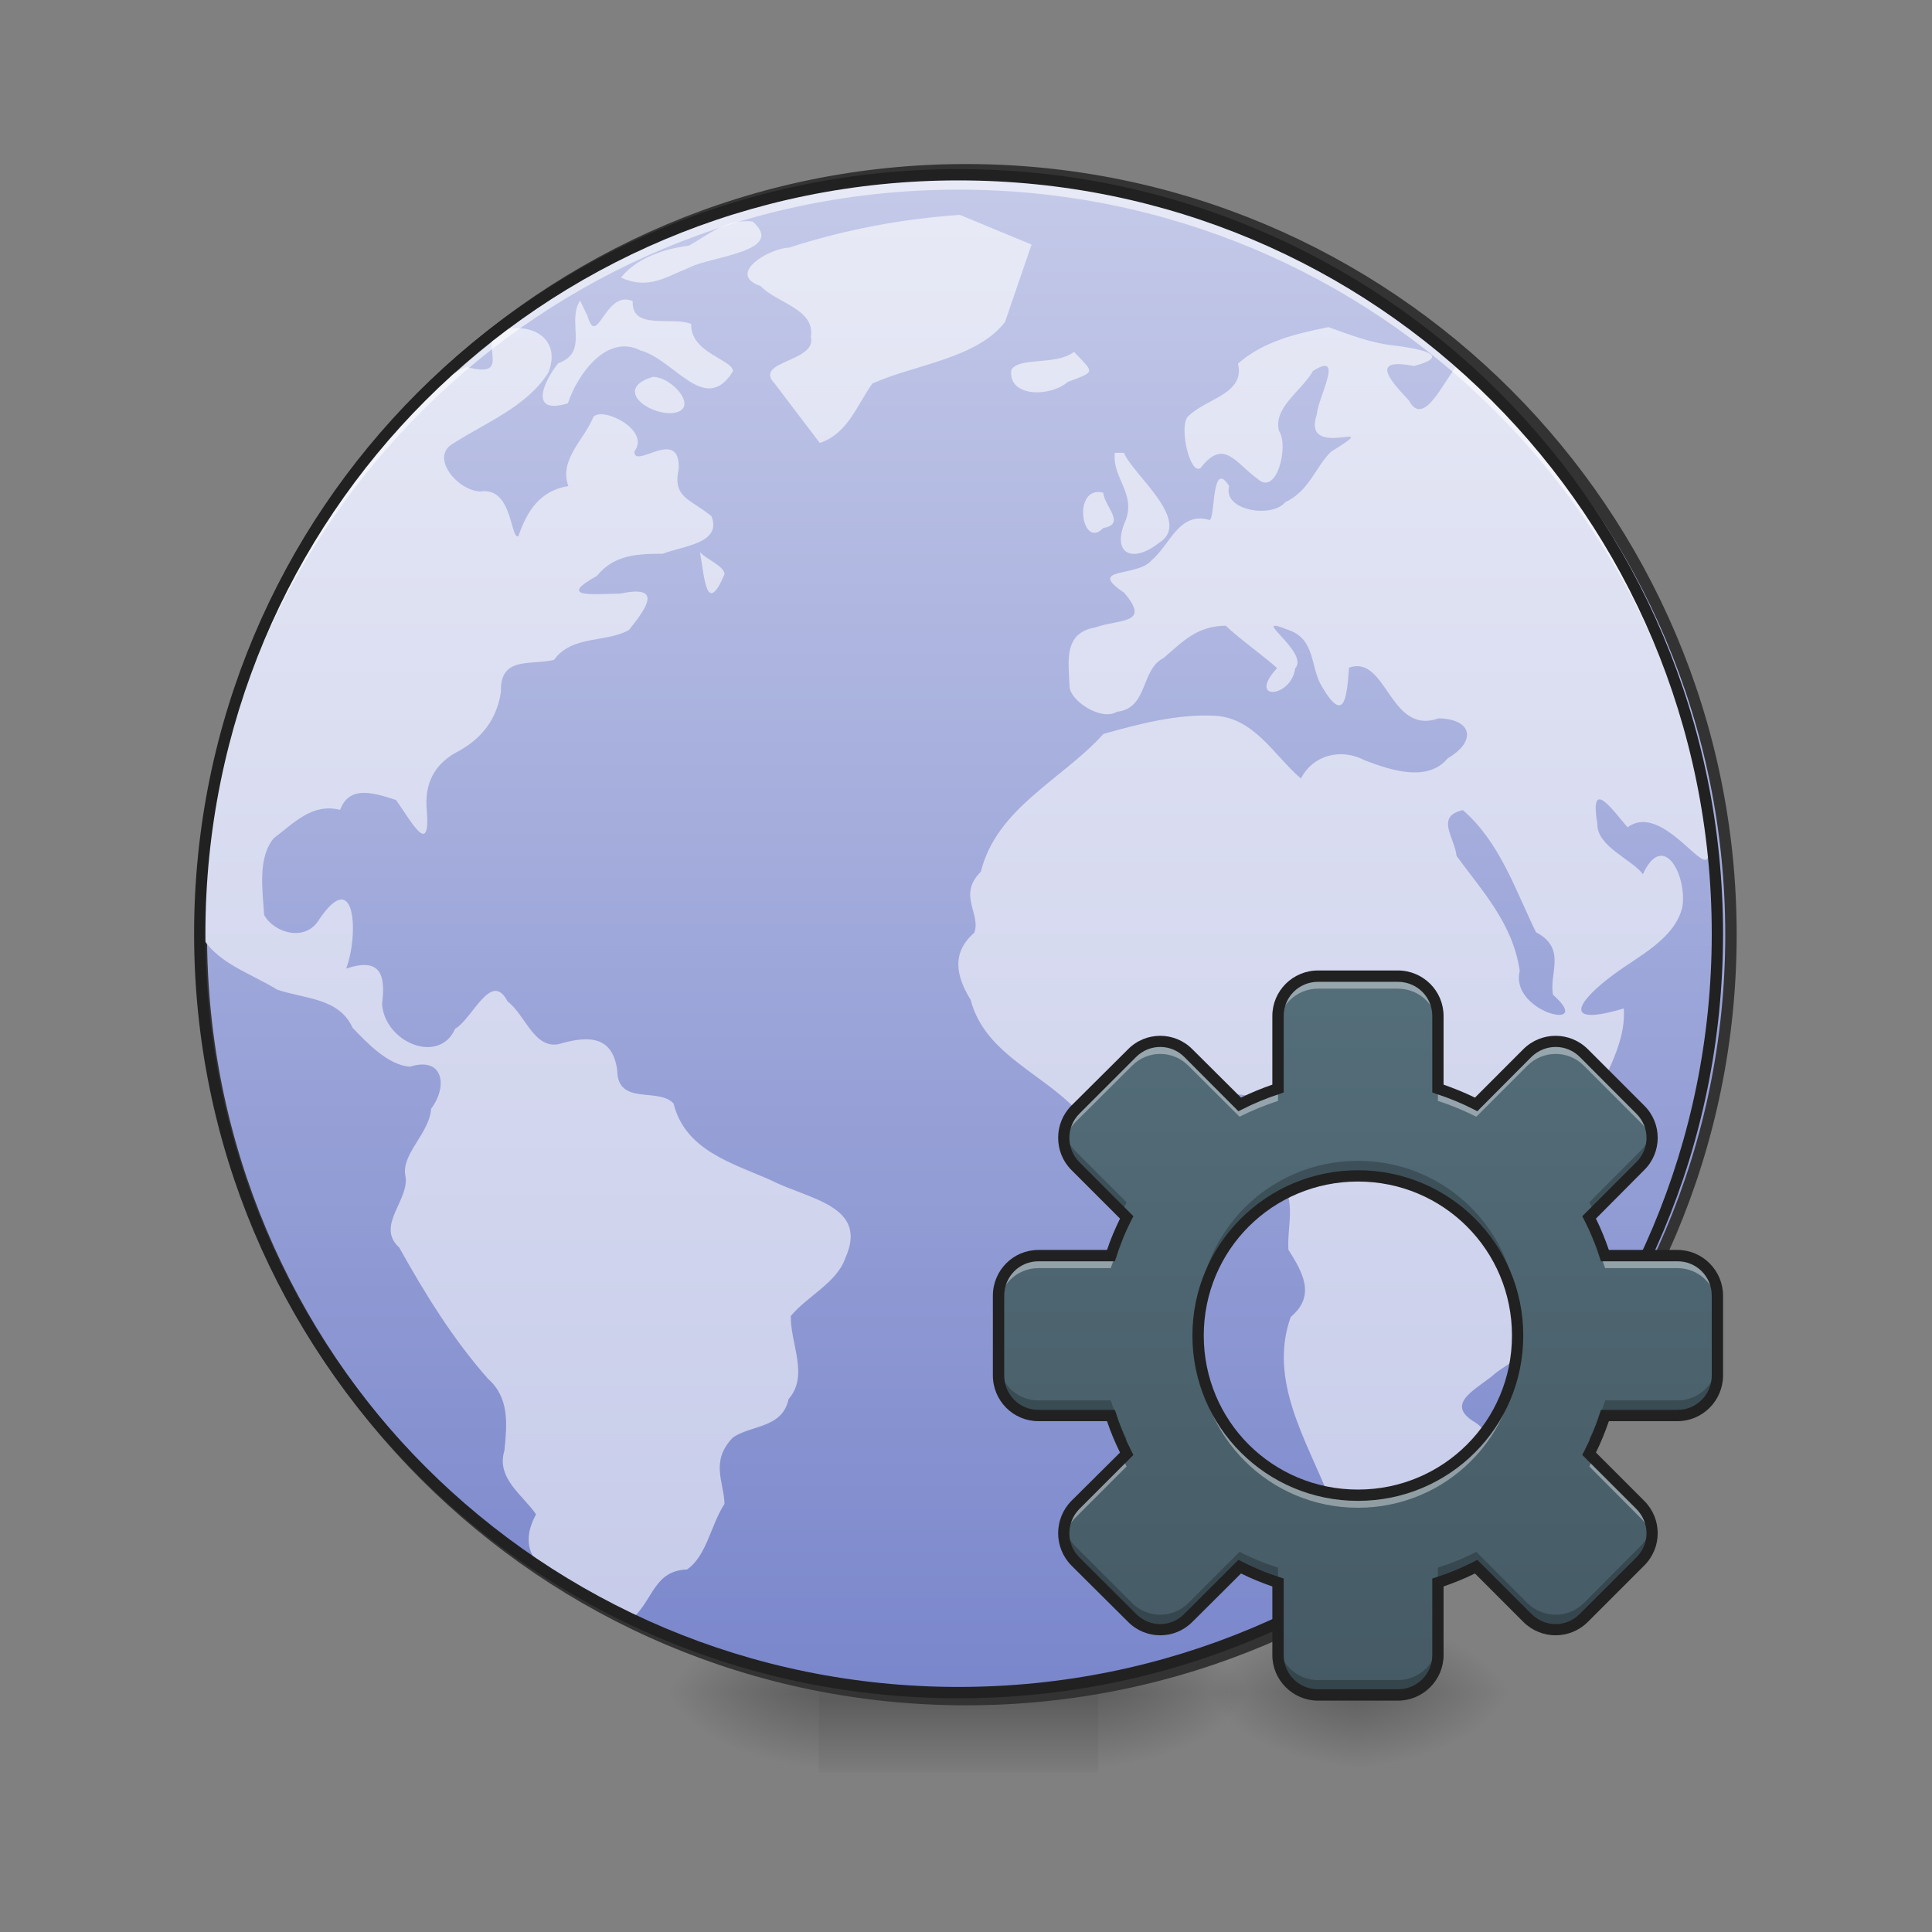 <?xml version="1.0" encoding="UTF-8"?>
<svg xmlns="http://www.w3.org/2000/svg" xmlns:xlink="http://www.w3.org/1999/xlink" width="32pt" height="32pt" viewBox="0 0 32 32" version="1.1">
<rect x="0" y="0" width="32" height="32" fill="#808080" stroke="none"/>
<defs>
<radialGradient id="radial0" gradientUnits="userSpaceOnUse" cx="450.909" cy="189.579" fx="450.909" fy="189.579" r="21.167" gradientTransform="matrix(0,-0.078,-0.141,-0,48.823,63.595)">
<stop offset="0" style="stop-color:rgb(0%,0%,0%);stop-opacity:0.314;"/>
<stop offset="0.222" style="stop-color:rgb(0%,0%,0%);stop-opacity:0.275;"/>
<stop offset="1" style="stop-color:rgb(0%,0%,0%);stop-opacity:0;"/>
</radialGradient>
<radialGradient id="radial1" gradientUnits="userSpaceOnUse" cx="450.909" cy="189.579" fx="450.909" fy="189.579" r="21.167" gradientTransform="matrix(-0,0.078,0.141,0,-3.84,-7.527)">
<stop offset="0" style="stop-color:rgb(0%,0%,0%);stop-opacity:0.314;"/>
<stop offset="0.222" style="stop-color:rgb(0%,0%,0%);stop-opacity:0.275;"/>
<stop offset="1" style="stop-color:rgb(0%,0%,0%);stop-opacity:0;"/>
</radialGradient>
<radialGradient id="radial2" gradientUnits="userSpaceOnUse" cx="450.909" cy="189.579" fx="450.909" fy="189.579" r="21.167" gradientTransform="matrix(-0,-0.078,0.141,-0,-3.84,63.595)">
<stop offset="0" style="stop-color:rgb(0%,0%,0%);stop-opacity:0.314;"/>
<stop offset="0.222" style="stop-color:rgb(0%,0%,0%);stop-opacity:0.275;"/>
<stop offset="1" style="stop-color:rgb(0%,0%,0%);stop-opacity:0;"/>
</radialGradient>
<radialGradient id="radial3" gradientUnits="userSpaceOnUse" cx="450.909" cy="189.579" fx="450.909" fy="189.579" r="21.167" gradientTransform="matrix(0,0.078,-0.141,0,48.823,-7.527)">
<stop offset="0" style="stop-color:rgb(0%,0%,0%);stop-opacity:0.314;"/>
<stop offset="0.222" style="stop-color:rgb(0%,0%,0%);stop-opacity:0.275;"/>
<stop offset="1" style="stop-color:rgb(0%,0%,0%);stop-opacity:0;"/>
</radialGradient>
<radialGradient id="radial4" gradientUnits="userSpaceOnUse" cx="450.909" cy="189.579" fx="450.909" fy="189.579" r="21.167" gradientTransform="matrix(0,-0.078,-0.141,-0,44.523,63.595)">
<stop offset="0" style="stop-color:rgb(0%,0%,0%);stop-opacity:0.314;"/>
<stop offset="0.222" style="stop-color:rgb(0%,0%,0%);stop-opacity:0.275;"/>
<stop offset="1" style="stop-color:rgb(0%,0%,0%);stop-opacity:0;"/>
</radialGradient>
<radialGradient id="radial5" gradientUnits="userSpaceOnUse" cx="450.909" cy="189.579" fx="450.909" fy="189.579" r="21.167" gradientTransform="matrix(-0,0.078,0.141,0,-12.77,-7.527)">
<stop offset="0" style="stop-color:rgb(0%,0%,0%);stop-opacity:0.314;"/>
<stop offset="0.222" style="stop-color:rgb(0%,0%,0%);stop-opacity:0.275;"/>
<stop offset="1" style="stop-color:rgb(0%,0%,0%);stop-opacity:0;"/>
</radialGradient>
<radialGradient id="radial6" gradientUnits="userSpaceOnUse" cx="450.909" cy="189.579" fx="450.909" fy="189.579" r="21.167" gradientTransform="matrix(-0,-0.078,0.141,-0,-12.77,63.595)">
<stop offset="0" style="stop-color:rgb(0%,0%,0%);stop-opacity:0.314;"/>
<stop offset="0.222" style="stop-color:rgb(0%,0%,0%);stop-opacity:0.275;"/>
<stop offset="1" style="stop-color:rgb(0%,0%,0%);stop-opacity:0;"/>
</radialGradient>
<radialGradient id="radial7" gradientUnits="userSpaceOnUse" cx="450.909" cy="189.579" fx="450.909" fy="189.579" r="21.167" gradientTransform="matrix(0,0.078,-0.141,0,44.523,-7.527)">
<stop offset="0" style="stop-color:rgb(0%,0%,0%);stop-opacity:0.314;"/>
<stop offset="0.222" style="stop-color:rgb(0%,0%,0%);stop-opacity:0.275;"/>
<stop offset="1" style="stop-color:rgb(0%,0%,0%);stop-opacity:0;"/>
</radialGradient>
<linearGradient id="linear0" gradientUnits="userSpaceOnUse" x1="255.323" y1="233.5" x2="255.323" y2="254.667" gradientTransform="matrix(0.013,0,0,0.063,12.465,13.439)">
<stop offset="0" style="stop-color:rgb(0%,0%,0%);stop-opacity:0.275;"/>
<stop offset="1" style="stop-color:rgb(0%,0%,0%);stop-opacity:0;"/>
</linearGradient>
<linearGradient id="linear1" gradientUnits="userSpaceOnUse" x1="254" y1="-168.667" x2="254" y2="233.5" >
<stop offset="0" style="stop-color:rgb(77.255%,79.216%,91.373%);stop-opacity:1;"/>
<stop offset="1" style="stop-color:rgb(47.451%,52.549%,79.608%);stop-opacity:1;"/>
</linearGradient>
<linearGradient id="linear2" gradientUnits="userSpaceOnUse" x1="254" y1="233.5" x2="253.994" y2="-173.526" gradientTransform="matrix(0.062,0,0,0.062,0.098,13.606)">
<stop offset="0" style="stop-color:rgb(77.255%,79.216%,91.373%);stop-opacity:1;"/>
<stop offset="1" style="stop-color:rgb(90.98%,91.765%,96.471%);stop-opacity:1;"/>
</linearGradient>
<clipPath id="clip1">
  <rect x="0" y="0" width="32" height="32"/>
</clipPath>
<g id="surface5" clip-path="url(#clip1)">
<path style=" stroke:none;fill-rule:nonzero;fill:url(#linear2);" d="M 15.898 3.559 C 14.934 3.625 13.988 3.805 13.066 4.102 C 12.738 4.113 12.023 4.539 12.598 4.738 C 12.867 5.023 13.508 5.117 13.43 5.582 C 13.535 5.996 12.473 5.977 12.828 6.348 C 13.078 6.68 13.328 7.008 13.578 7.336 C 14.039 7.188 14.191 6.715 14.449 6.352 C 15.16 6.035 16.172 5.941 16.645 5.336 C 16.793 4.906 16.938 4.48 17.086 4.051 C 16.691 3.887 16.293 3.723 15.898 3.559 Z M 12.465 3.668 C 12.02 3.621 11.738 3.891 11.406 4.07 C 11 4.121 10.543 4.273 10.285 4.598 C 10.742 4.805 11.027 4.586 11.422 4.43 C 11.789 4.242 13.031 4.164 12.465 3.668 Z M 9.609 4.98 C 9.379 5.328 9.766 5.832 9.246 6.016 C 8.988 6.34 8.766 6.875 9.406 6.68 C 9.566 6.199 10.051 5.52 10.609 5.805 C 11.168 5.953 11.684 6.895 12.141 6.148 C 12.141 5.957 11.43 5.844 11.449 5.367 C 11.133 5.234 10.457 5.48 10.48 4.988 C 10.023 4.785 9.891 5.793 9.73 5.23 C 9.688 5.148 9.648 5.062 9.609 4.98 Z M 22.004 5.418 C 21.465 5.527 20.93 5.652 20.504 6.023 C 20.629 6.516 19.988 6.602 19.703 6.875 C 19.5 6.992 19.707 7.891 19.887 7.75 C 20.273 7.246 20.473 7.68 20.828 7.93 C 21.148 8.23 21.352 7.379 21.184 7.137 C 21.082 6.75 21.57 6.465 21.746 6.145 C 22.281 5.801 21.828 6.586 21.812 6.859 C 21.539 7.664 23.012 6.883 22.043 7.484 C 21.781 7.746 21.688 8.129 21.285 8.32 C 21.07 8.586 20.246 8.461 20.359 8.051 C 20.059 7.578 20.133 8.617 20.031 8.613 C 19.531 8.465 19.383 9.02 19.07 9.285 C 18.832 9.562 17.988 9.391 18.617 9.816 C 19.078 10.348 18.527 10.25 18.148 10.391 C 17.609 10.48 17.699 10.949 17.715 11.371 C 17.723 11.605 18.238 11.949 18.5 11.789 C 19.02 11.734 18.887 11.094 19.273 10.898 C 19.594 10.625 19.82 10.371 20.301 10.363 C 20.52 10.574 20.969 10.895 21.152 11.066 C 20.648 11.613 21.383 11.57 21.453 11.07 C 21.699 10.797 20.637 10.152 21.34 10.434 C 21.801 10.59 21.695 11.062 21.902 11.383 C 22.27 12.004 22.309 11.539 22.344 11.059 C 22.973 10.836 23.012 12.188 23.828 11.898 C 24.391 11.91 24.457 12.281 23.98 12.559 C 23.645 12.965 23.027 12.754 22.605 12.594 C 22.219 12.387 21.75 12.5 21.547 12.895 C 21.098 12.508 20.777 11.891 20.121 11.855 C 19.5 11.824 18.875 11.988 18.277 12.156 C 17.594 12.914 16.512 13.375 16.246 14.438 C 15.855 14.828 16.254 15.137 16.137 15.449 C 15.754 15.785 15.836 16.168 16.078 16.562 C 16.316 17.488 17.348 17.801 17.914 18.48 C 18.246 18.156 18.555 17.84 18.844 18.227 C 19.227 17.887 19.473 17.844 19.793 18.141 C 20.203 18.207 20.742 17.957 21 18.387 C 21.375 18.668 20.613 19.211 21.086 19.48 C 21.52 19.758 21.312 20.273 21.34 20.699 C 21.586 21.086 21.793 21.465 21.379 21.812 C 21 22.867 21.645 23.859 22.023 24.82 C 22.102 25.234 22.234 25.641 22.191 26.07 C 22.469 25.637 23.02 25.848 23.375 25.461 C 23.602 25.145 24.242 24.848 24.023 24.414 C 23.938 24.07 24.938 23.895 24.438 23.562 C 23.887 23.242 24.496 22.996 24.773 22.742 C 25.059 22.523 25.602 22.285 25.348 21.848 C 25.207 21.262 25.316 20.645 25.281 20.043 C 25.559 19.484 25.852 18.941 26.312 18.512 C 26.496 17.906 26.938 17.352 26.895 16.703 C 25.824 17.023 26.145 16.566 26.738 16.133 C 27.152 15.828 27.738 15.547 27.863 15.031 C 27.953 14.523 27.555 13.734 27.211 14.48 C 27.043 14.242 26.449 14.023 26.457 13.648 C 26.332 12.895 26.66 13.348 26.957 13.703 C 27.641 13.199 28.531 15.102 28.242 13.742 C 27.852 10.801 26.359 8.023 24.125 6.07 C 23.922 6.289 23.582 7.102 23.336 6.633 C 22.984 6.262 22.711 5.926 23.422 6.062 C 24.121 5.875 23.426 5.762 23.059 5.719 C 22.691 5.676 22.352 5.543 22.004 5.418 Z M 8.32 5.438 C 7.859 5.617 8.551 6.297 7.723 6.078 C 6.812 6.488 6.207 7.488 5.578 8.27 C 4.102 10.352 3.301 12.895 3.309 15.445 C 3.551 15.945 4.145 16.113 4.59 16.391 C 5.043 16.547 5.613 16.523 5.84 17.023 C 6.09 17.285 6.43 17.641 6.789 17.668 C 7.344 17.492 7.422 17.992 7.141 18.363 C 7.113 18.77 6.66 19.098 6.711 19.457 C 6.809 19.859 6.207 20.297 6.613 20.664 C 7.043 21.434 7.5 22.176 8.082 22.836 C 8.441 23.152 8.398 23.59 8.355 24.023 C 8.215 24.484 8.648 24.75 8.879 25.082 C 8.312 26.121 9.852 26.332 10.496 26.785 C 10.816 26.488 10.844 26.012 11.379 25.996 C 11.707 25.77 11.773 25.254 12 24.91 C 11.992 24.547 11.758 24.207 12.137 23.812 C 12.438 23.598 12.957 23.664 13.062 23.172 C 13.402 22.785 13.09 22.258 13.098 21.797 C 13.375 21.465 13.863 21.242 14 20.84 C 14.398 19.965 13.383 19.863 12.785 19.555 C 12.125 19.262 11.352 19.059 11.156 18.277 C 10.902 18.004 10.23 18.32 10.223 17.73 C 10.152 17.18 9.781 17.148 9.316 17.277 C 8.859 17.434 8.711 16.812 8.406 16.586 C 8.137 16.062 7.828 16.875 7.539 17.039 C 7.27 17.645 6.367 17.262 6.328 16.625 C 6.395 16.117 6.281 15.859 5.734 16.043 C 5.941 15.488 5.895 14.34 5.293 15.219 C 5.074 15.605 4.551 15.465 4.375 15.156 C 4.348 14.742 4.266 14.203 4.535 13.883 C 4.871 13.629 5.176 13.297 5.633 13.414 C 5.777 13.031 6.125 13.105 6.559 13.25 C 6.805 13.59 7.129 14.215 7.07 13.434 C 7.023 12.977 7.195 12.641 7.609 12.434 C 7.992 12.219 8.23 11.902 8.297 11.461 C 8.277 10.863 8.789 11.023 9.176 10.93 C 9.473 10.516 10.047 10.648 10.418 10.434 C 10.738 10.035 10.965 9.688 10.27 9.832 C 9.848 9.836 9.207 9.914 9.887 9.539 C 10.172 9.184 10.566 9.172 10.98 9.172 C 11.293 9.043 11.961 9.008 11.785 8.551 C 11.426 8.254 11.137 8.25 11.242 7.762 C 11.266 7.055 10.496 7.789 10.508 7.477 C 10.781 7.121 9.977 6.727 9.828 6.906 C 9.676 7.285 9.254 7.613 9.414 8.051 C 8.945 8.125 8.727 8.465 8.586 8.883 C 8.449 8.934 8.492 8.059 7.957 8.141 C 7.578 8.129 7.109 7.566 7.508 7.344 C 8.055 6.996 8.734 6.727 9.082 6.172 C 9.281 5.68 8.914 5.375 8.426 5.445 L 8.355 5.441 Z M 17.789 5.828 C 17.488 6.062 16.879 5.902 16.75 6.129 C 16.695 6.586 17.402 6.578 17.688 6.324 C 18.148 6.152 18.129 6.184 17.789 5.828 Z M 10.816 6.242 C 10.176 6.43 10.699 6.852 11.117 6.844 C 11.617 6.805 11.152 6.246 10.816 6.242 Z M 18.465 7.5 C 18.418 7.91 18.809 8.164 18.648 8.609 C 18.395 9.172 18.754 9.34 19.191 8.996 C 19.773 8.637 18.754 7.855 18.617 7.5 C 18.566 7.5 18.516 7.5 18.465 7.5 Z M 18.273 8.16 C 17.75 8.031 17.914 9.125 18.273 8.746 C 18.66 8.68 18.289 8.383 18.273 8.16 Z M 11.594 9.145 C 11.668 9.562 11.699 10.219 12 9.512 C 12 9.375 11.699 9.266 11.594 9.145 Z M 24.23 13.418 C 24.844 13.953 25.094 14.73 25.441 15.441 C 25.957 15.711 25.652 16.125 25.723 16.477 C 26.441 17.105 24.996 16.77 25.172 16.082 C 25.055 15.285 24.543 14.754 24.125 14.176 C 24.094 13.871 23.766 13.523 24.23 13.418 Z M 24.23 13.418 "/>
</g>
<linearGradient id="linear3" gradientUnits="userSpaceOnUse" x1="254" y1="148.833" x2="254" y2="-41.667" gradientTransform="matrix(0.063,0,0,0.063,6.615,18.647)">
<stop offset="0" style="stop-color:rgb(27.059%,35.294%,39.216%);stop-opacity:1;"/>
<stop offset="1" style="stop-color:rgb(32.941%,43.137%,47.843%);stop-opacity:1;"/>
</linearGradient>
</defs>
<g id="surface1">
<path style=" stroke:none;fill-rule:nonzero;fill:url(#radial0);" d="M 22.492 28.035 L 25.137 28.035 L 25.137 26.711 L 22.492 26.711 Z M 22.492 28.035 "/>
<path style=" stroke:none;fill-rule:nonzero;fill:url(#radial1);" d="M 22.492 28.035 L 19.844 28.035 L 19.844 29.355 L 22.492 29.355 Z M 22.492 28.035 "/>
<path style=" stroke:none;fill-rule:nonzero;fill:url(#radial2);" d="M 22.492 28.035 L 19.844 28.035 L 19.844 26.711 L 22.492 26.711 Z M 22.492 28.035 "/>
<path style=" stroke:none;fill-rule:nonzero;fill:url(#radial3);" d="M 22.492 28.035 L 25.137 28.035 L 25.137 29.355 L 22.492 29.355 Z M 22.492 28.035 "/>
<path style=" stroke:none;fill-rule:nonzero;fill:url(#radial4);" d="M 18.191 28.035 L 20.84 28.035 L 20.84 26.711 L 18.191 26.711 Z M 18.191 28.035 "/>
<path style=" stroke:none;fill-rule:nonzero;fill:url(#radial5);" d="M 13.562 28.035 L 10.914 28.035 L 10.914 29.355 L 13.562 29.355 Z M 13.562 28.035 "/>
<path style=" stroke:none;fill-rule:nonzero;fill:url(#radial6);" d="M 13.562 28.035 L 10.914 28.035 L 10.914 26.711 L 13.562 26.711 Z M 13.562 28.035 "/>
<path style=" stroke:none;fill-rule:nonzero;fill:url(#radial7);" d="M 18.191 28.035 L 20.84 28.035 L 20.84 29.355 L 18.191 29.355 Z M 18.191 28.035 "/>
<path style=" stroke:none;fill-rule:nonzero;fill:url(#linear0);" d="M 13.562 27.703 L 18.191 27.703 L 18.191 29.355 L 13.562 29.355 Z M 13.562 27.703 "/>
<path style="fill-rule:nonzero;fill:url(#linear1);stroke-width:3;stroke-linecap:round;stroke-linejoin:miter;stroke:rgb(20%,20%,20%);stroke-opacity:1;stroke-miterlimit:4;" d="M 253.976 -168.692 C 365.028 -168.692 455.082 -78.638 455.082 32.414 C 455.082 143.466 365.028 233.52 253.976 233.52 C 142.924 233.52 52.932 143.466 52.932 32.414 C 52.932 -78.638 142.924 -168.692 253.976 -168.692 Z M 253.976 -168.692 " transform="matrix(0.063,0,0,0.063,0,13.439)"/>
<use xlink:href="#surface5"/>
<path style=" stroke:none;fill-rule:nonzero;fill:rgb(100%,100%,100%);fill-opacity:0.588;" d="M 15.875 2.895 C 8.914 2.895 3.309 8.5 3.309 15.465 C 3.309 15.508 3.309 15.547 3.309 15.59 C 3.375 8.684 8.953 3.141 15.875 3.141 C 22.797 3.141 28.379 8.684 28.445 15.59 C 28.445 15.547 28.445 15.508 28.445 15.465 C 28.445 8.5 22.84 2.895 15.875 2.895 Z M 15.875 2.895 "/>
<path style=" stroke:none;fill-rule:nonzero;fill:rgb(12.941%,12.941%,12.941%);fill-opacity:1;" d="M 15.875 2.801 C 8.863 2.801 3.215 8.453 3.215 15.465 C 3.215 22.477 8.863 28.129 15.875 28.129 C 22.891 28.129 28.539 22.477 28.539 15.465 C 28.539 8.453 22.891 2.801 15.875 2.801 Z M 15.875 2.988 C 22.789 2.988 28.352 8.551 28.352 15.465 C 28.352 22.379 22.789 27.941 15.875 27.941 C 8.965 27.941 3.402 22.379 3.402 15.465 C 3.402 8.551 8.965 2.988 15.875 2.988 Z M 15.875 2.988 "/>
<path style=" stroke:none;fill-rule:nonzero;fill:url(#linear3);" d="M 21.832 16.168 C 21.465 16.168 21.168 16.461 21.168 16.828 L 21.168 18.027 C 20.949 18.098 20.734 18.188 20.531 18.289 L 19.684 17.441 C 19.426 17.184 19.008 17.184 18.75 17.441 L 17.812 18.379 C 17.555 18.637 17.555 19.055 17.812 19.312 L 18.66 20.16 C 18.559 20.363 18.469 20.578 18.398 20.797 L 17.199 20.797 C 16.832 20.797 16.539 21.094 16.539 21.461 L 16.539 22.781 C 16.539 23.148 16.832 23.445 17.199 23.445 L 18.398 23.445 C 18.469 23.664 18.559 23.879 18.66 24.082 L 17.812 24.926 C 17.555 25.188 17.555 25.605 17.812 25.863 L 18.75 26.797 C 19.008 27.059 19.426 27.059 19.684 26.797 L 20.531 25.953 C 20.734 26.055 20.949 26.145 21.168 26.215 L 21.168 27.414 C 21.168 27.781 21.465 28.074 21.832 28.074 L 23.152 28.074 C 23.52 28.074 23.816 27.781 23.816 27.414 L 23.816 26.215 C 24.035 26.145 24.25 26.055 24.453 25.953 L 25.297 26.797 C 25.559 27.059 25.977 27.059 26.234 26.797 L 27.168 25.863 C 27.43 25.605 27.43 25.188 27.168 24.926 L 26.324 24.082 C 26.426 23.879 26.516 23.664 26.586 23.445 L 27.785 23.445 C 28.148 23.445 28.445 23.148 28.445 22.781 L 28.445 21.461 C 28.445 21.094 28.148 20.797 27.785 20.797 L 26.586 20.797 C 26.516 20.578 26.426 20.363 26.324 20.16 L 27.168 19.312 C 27.43 19.055 27.43 18.637 27.168 18.379 L 26.234 17.441 C 25.977 17.184 25.559 17.184 25.297 17.441 L 24.453 18.289 C 24.25 18.188 24.035 18.098 23.816 18.027 L 23.816 16.828 C 23.816 16.461 23.52 16.168 23.152 16.168 Z M 22.492 19.477 C 23.957 19.477 25.137 20.656 25.137 22.121 C 25.137 23.586 23.957 24.766 22.492 24.766 C 21.027 24.766 19.844 23.586 19.844 22.121 C 19.844 20.656 21.027 19.477 22.492 19.477 Z M 22.492 19.477 "/>
<path style=" stroke:none;fill-rule:nonzero;fill:rgb(100%,100%,100%);fill-opacity:0.392;" d="M 21.832 16.168 C 21.465 16.168 21.168 16.461 21.168 16.828 L 21.168 17.035 C 21.168 16.668 21.465 16.375 21.832 16.375 L 23.152 16.375 C 23.52 16.375 23.816 16.668 23.816 17.035 L 23.816 16.828 C 23.816 16.461 23.52 16.168 23.152 16.168 Z M 19.219 17.25 C 19.047 17.25 18.879 17.312 18.75 17.445 L 17.812 18.379 C 17.656 18.535 17.598 18.75 17.629 18.949 C 17.648 18.816 17.711 18.688 17.812 18.586 L 18.75 17.652 C 19.008 17.391 19.426 17.391 19.684 17.652 L 20.531 18.496 C 20.734 18.395 20.949 18.305 21.168 18.234 L 21.168 18.027 C 20.949 18.098 20.734 18.188 20.531 18.289 L 19.684 17.445 C 19.555 17.312 19.387 17.25 19.219 17.25 Z M 25.766 17.25 C 25.598 17.25 25.43 17.312 25.297 17.445 L 24.453 18.289 C 24.25 18.188 24.035 18.098 23.816 18.027 L 23.816 18.234 C 24.035 18.305 24.25 18.395 24.453 18.496 L 25.297 17.652 C 25.559 17.391 25.977 17.391 26.234 17.652 L 27.168 18.586 C 27.273 18.688 27.336 18.816 27.355 18.949 C 27.387 18.75 27.324 18.535 27.168 18.379 L 26.234 17.445 C 26.105 17.312 25.934 17.25 25.766 17.25 Z M 18.594 20.301 C 18.52 20.461 18.453 20.629 18.398 20.797 L 17.199 20.797 C 16.832 20.797 16.539 21.094 16.539 21.461 L 16.539 21.668 C 16.539 21.301 16.832 21.004 17.199 21.004 L 18.398 21.004 C 18.469 20.785 18.559 20.57 18.66 20.367 Z M 26.391 20.301 L 26.324 20.367 C 26.426 20.57 26.516 20.785 26.586 21.004 L 27.785 21.004 C 28.148 21.004 28.445 21.301 28.445 21.668 L 28.445 21.461 C 28.445 21.094 28.148 20.797 27.785 20.797 L 26.586 20.797 C 26.531 20.629 26.465 20.461 26.391 20.301 Z M 19.848 22.227 C 19.848 22.258 19.844 22.293 19.844 22.328 C 19.844 23.793 21.027 24.973 22.492 24.973 C 23.957 24.973 25.137 23.793 25.137 22.328 C 25.137 22.293 25.137 22.258 25.137 22.227 C 25.082 23.641 23.922 24.766 22.492 24.766 C 21.059 24.766 19.902 23.641 19.848 22.227 Z M 18.594 24.148 L 17.812 24.926 C 17.656 25.082 17.598 25.297 17.629 25.5 C 17.648 25.367 17.711 25.238 17.812 25.137 L 18.66 24.289 C 18.637 24.242 18.613 24.195 18.594 24.148 Z M 26.391 24.148 C 26.367 24.195 26.348 24.242 26.324 24.289 L 27.168 25.137 C 27.273 25.238 27.336 25.367 27.355 25.5 C 27.387 25.297 27.324 25.082 27.168 24.926 Z M 26.391 24.148 "/>
<path style=" stroke:none;fill-rule:nonzero;fill:rgb(0%,0%,0%);fill-opacity:0.235;" d="M 17.633 18.723 C 17.594 18.93 17.652 19.152 17.812 19.312 L 18.578 20.082 C 18.605 20.023 18.633 19.969 18.66 19.914 L 17.812 19.066 C 17.715 18.969 17.656 18.848 17.633 18.723 Z M 27.352 18.723 C 27.328 18.848 27.266 18.969 27.168 19.066 L 26.324 19.914 C 26.352 19.969 26.379 20.023 26.402 20.082 L 27.168 19.312 C 27.332 19.152 27.391 18.93 27.352 18.723 Z M 22.492 19.227 C 21.027 19.227 19.844 20.406 19.844 21.871 C 19.844 21.914 19.848 21.957 19.848 21.996 C 19.914 20.59 21.066 19.477 22.492 19.477 C 23.918 19.477 25.07 20.59 25.137 21.996 C 25.137 21.957 25.137 21.914 25.137 21.871 C 25.137 20.406 23.957 19.227 22.492 19.227 Z M 16.539 22.535 L 16.539 22.781 C 16.539 23.148 16.832 23.445 17.199 23.445 L 18.398 23.445 C 18.449 23.605 18.512 23.762 18.578 23.914 L 18.66 23.832 C 18.559 23.629 18.469 23.418 18.398 23.195 L 17.199 23.195 C 16.832 23.195 16.539 22.902 16.539 22.535 Z M 28.445 22.535 C 28.445 22.902 28.148 23.195 27.785 23.195 L 26.586 23.195 C 26.516 23.418 26.426 23.629 26.324 23.832 L 26.402 23.914 C 26.473 23.762 26.535 23.605 26.586 23.445 L 27.785 23.445 C 28.148 23.445 28.445 23.148 28.445 22.781 Z M 17.633 25.27 C 17.594 25.48 17.652 25.703 17.812 25.863 L 18.75 26.797 C 19.008 27.059 19.426 27.059 19.684 26.797 L 20.531 25.953 C 20.734 26.055 20.949 26.145 21.168 26.215 L 21.168 25.965 C 20.949 25.895 20.734 25.809 20.531 25.703 L 19.684 26.551 C 19.426 26.809 19.008 26.809 18.75 26.551 L 17.812 25.613 C 17.715 25.516 17.656 25.398 17.633 25.27 Z M 27.352 25.27 C 27.328 25.398 27.266 25.516 27.168 25.613 L 26.234 26.551 C 25.977 26.809 25.559 26.809 25.297 26.551 L 24.453 25.703 C 24.25 25.809 24.035 25.895 23.816 25.965 L 23.816 26.215 C 24.035 26.145 24.25 26.055 24.453 25.953 L 25.297 26.797 C 25.559 27.059 25.977 27.059 26.234 26.797 L 27.168 25.863 C 27.332 25.703 27.391 25.48 27.352 25.27 Z M 21.168 27.164 L 21.168 27.414 C 21.168 27.781 21.465 28.074 21.832 28.074 L 23.152 28.074 C 23.52 28.074 23.816 27.781 23.816 27.414 L 23.816 27.164 C 23.816 27.531 23.52 27.828 23.152 27.828 L 21.832 27.828 C 21.465 27.828 21.168 27.531 21.168 27.164 Z M 21.168 27.164 "/>
<path style=" stroke:none;fill-rule:nonzero;fill:rgb(12.941%,12.941%,12.941%);fill-opacity:1;" d="M 21.832 16.074 C 21.414 16.074 21.074 16.41 21.074 16.828 L 21.074 17.965 C 20.895 18.027 20.723 18.098 20.555 18.18 L 19.75 17.379 C 19.457 17.082 18.977 17.082 18.684 17.379 L 17.746 18.312 C 17.453 18.605 17.453 19.086 17.746 19.379 L 18.551 20.184 C 18.469 20.352 18.395 20.523 18.336 20.703 L 17.199 20.703 C 16.781 20.703 16.445 21.043 16.445 21.461 L 16.445 22.781 C 16.445 23.199 16.781 23.539 17.199 23.539 L 18.336 23.539 C 18.395 23.719 18.469 23.891 18.551 24.059 L 17.746 24.859 C 17.453 25.156 17.453 25.633 17.746 25.93 L 18.684 26.863 C 18.977 27.16 19.457 27.16 19.75 26.863 L 20.555 26.062 C 20.723 26.145 20.895 26.215 21.074 26.277 L 21.074 27.414 C 21.074 27.828 21.414 28.168 21.832 28.168 L 23.152 28.168 C 23.57 28.168 23.91 27.828 23.91 27.414 L 23.91 26.277 C 24.086 26.215 24.262 26.145 24.43 26.062 L 25.23 26.863 C 25.527 27.16 26.004 27.16 26.301 26.863 L 27.234 25.93 C 27.531 25.633 27.531 25.156 27.234 24.859 L 26.434 24.059 C 26.516 23.891 26.586 23.719 26.648 23.539 L 27.785 23.539 C 28.199 23.539 28.539 23.199 28.539 22.781 L 28.539 21.461 C 28.539 21.043 28.199 20.703 27.785 20.703 L 26.648 20.703 C 26.586 20.523 26.516 20.352 26.434 20.184 L 27.234 19.379 C 27.531 19.086 27.531 18.605 27.234 18.312 L 26.301 17.379 C 26.004 17.082 25.527 17.082 25.23 17.379 L 24.43 18.18 C 24.262 18.098 24.086 18.027 23.91 17.965 L 23.91 16.828 C 23.91 16.41 23.57 16.074 23.152 16.074 Z M 21.832 16.262 L 23.152 16.262 C 23.469 16.262 23.723 16.512 23.723 16.828 L 23.723 18.094 L 23.785 18.117 C 24.004 18.188 24.211 18.273 24.41 18.375 L 24.469 18.406 L 25.363 17.508 C 25.59 17.285 25.945 17.285 26.168 17.508 L 27.102 18.445 C 27.328 18.668 27.328 19.023 27.102 19.25 L 26.207 20.145 L 26.238 20.203 C 26.34 20.402 26.426 20.609 26.496 20.828 L 26.516 20.891 L 27.785 20.891 C 28.102 20.891 28.352 21.145 28.352 21.461 L 28.352 22.781 C 28.352 23.098 28.102 23.352 27.785 23.352 L 26.516 23.352 L 26.496 23.414 C 26.426 23.633 26.34 23.84 26.238 24.039 L 26.207 24.098 L 27.102 24.992 C 27.328 25.219 27.328 25.574 27.102 25.797 L 26.168 26.73 C 25.945 26.957 25.59 26.957 25.363 26.73 L 24.469 25.836 L 24.41 25.867 C 24.211 25.969 24.004 26.055 23.785 26.125 L 23.723 26.145 L 23.723 27.414 C 23.723 27.73 23.469 27.98 23.152 27.98 L 21.832 27.98 C 21.516 27.98 21.262 27.73 21.262 27.414 L 21.262 26.145 L 21.199 26.125 C 20.98 26.055 20.773 25.969 20.574 25.867 L 20.512 25.836 L 19.617 26.73 C 19.395 26.957 19.039 26.957 18.816 26.73 L 17.879 25.797 C 17.656 25.574 17.656 25.219 17.879 24.992 L 18.773 24.098 L 18.742 24.039 C 18.641 23.84 18.555 23.633 18.488 23.414 L 18.465 23.352 L 17.199 23.352 C 16.883 23.352 16.633 23.098 16.633 22.781 L 16.633 21.461 C 16.633 21.145 16.883 20.891 17.199 20.891 L 18.465 20.891 L 18.488 20.828 C 18.555 20.609 18.641 20.402 18.742 20.203 L 18.773 20.145 L 17.879 19.25 C 17.656 19.023 17.656 18.668 17.879 18.445 L 18.816 17.508 C 19.039 17.285 19.395 17.285 19.617 17.508 L 20.512 18.406 L 20.574 18.375 C 20.773 18.273 20.98 18.188 21.199 18.117 L 21.262 18.094 L 21.262 16.828 C 21.262 16.512 21.516 16.262 21.832 16.262 Z M 22.492 19.383 C 20.977 19.383 19.75 20.605 19.75 22.121 C 19.75 23.637 20.977 24.859 22.492 24.859 C 24.008 24.859 25.23 23.637 25.23 22.121 C 25.23 20.605 24.008 19.383 22.492 19.383 Z M 22.492 19.57 C 23.906 19.57 25.043 20.707 25.043 22.121 C 25.043 23.535 23.906 24.672 22.492 24.672 C 21.074 24.672 19.938 23.535 19.938 22.121 C 19.938 20.707 21.074 19.57 22.492 19.57 Z M 22.492 19.57 "/>
</g>
</svg>
